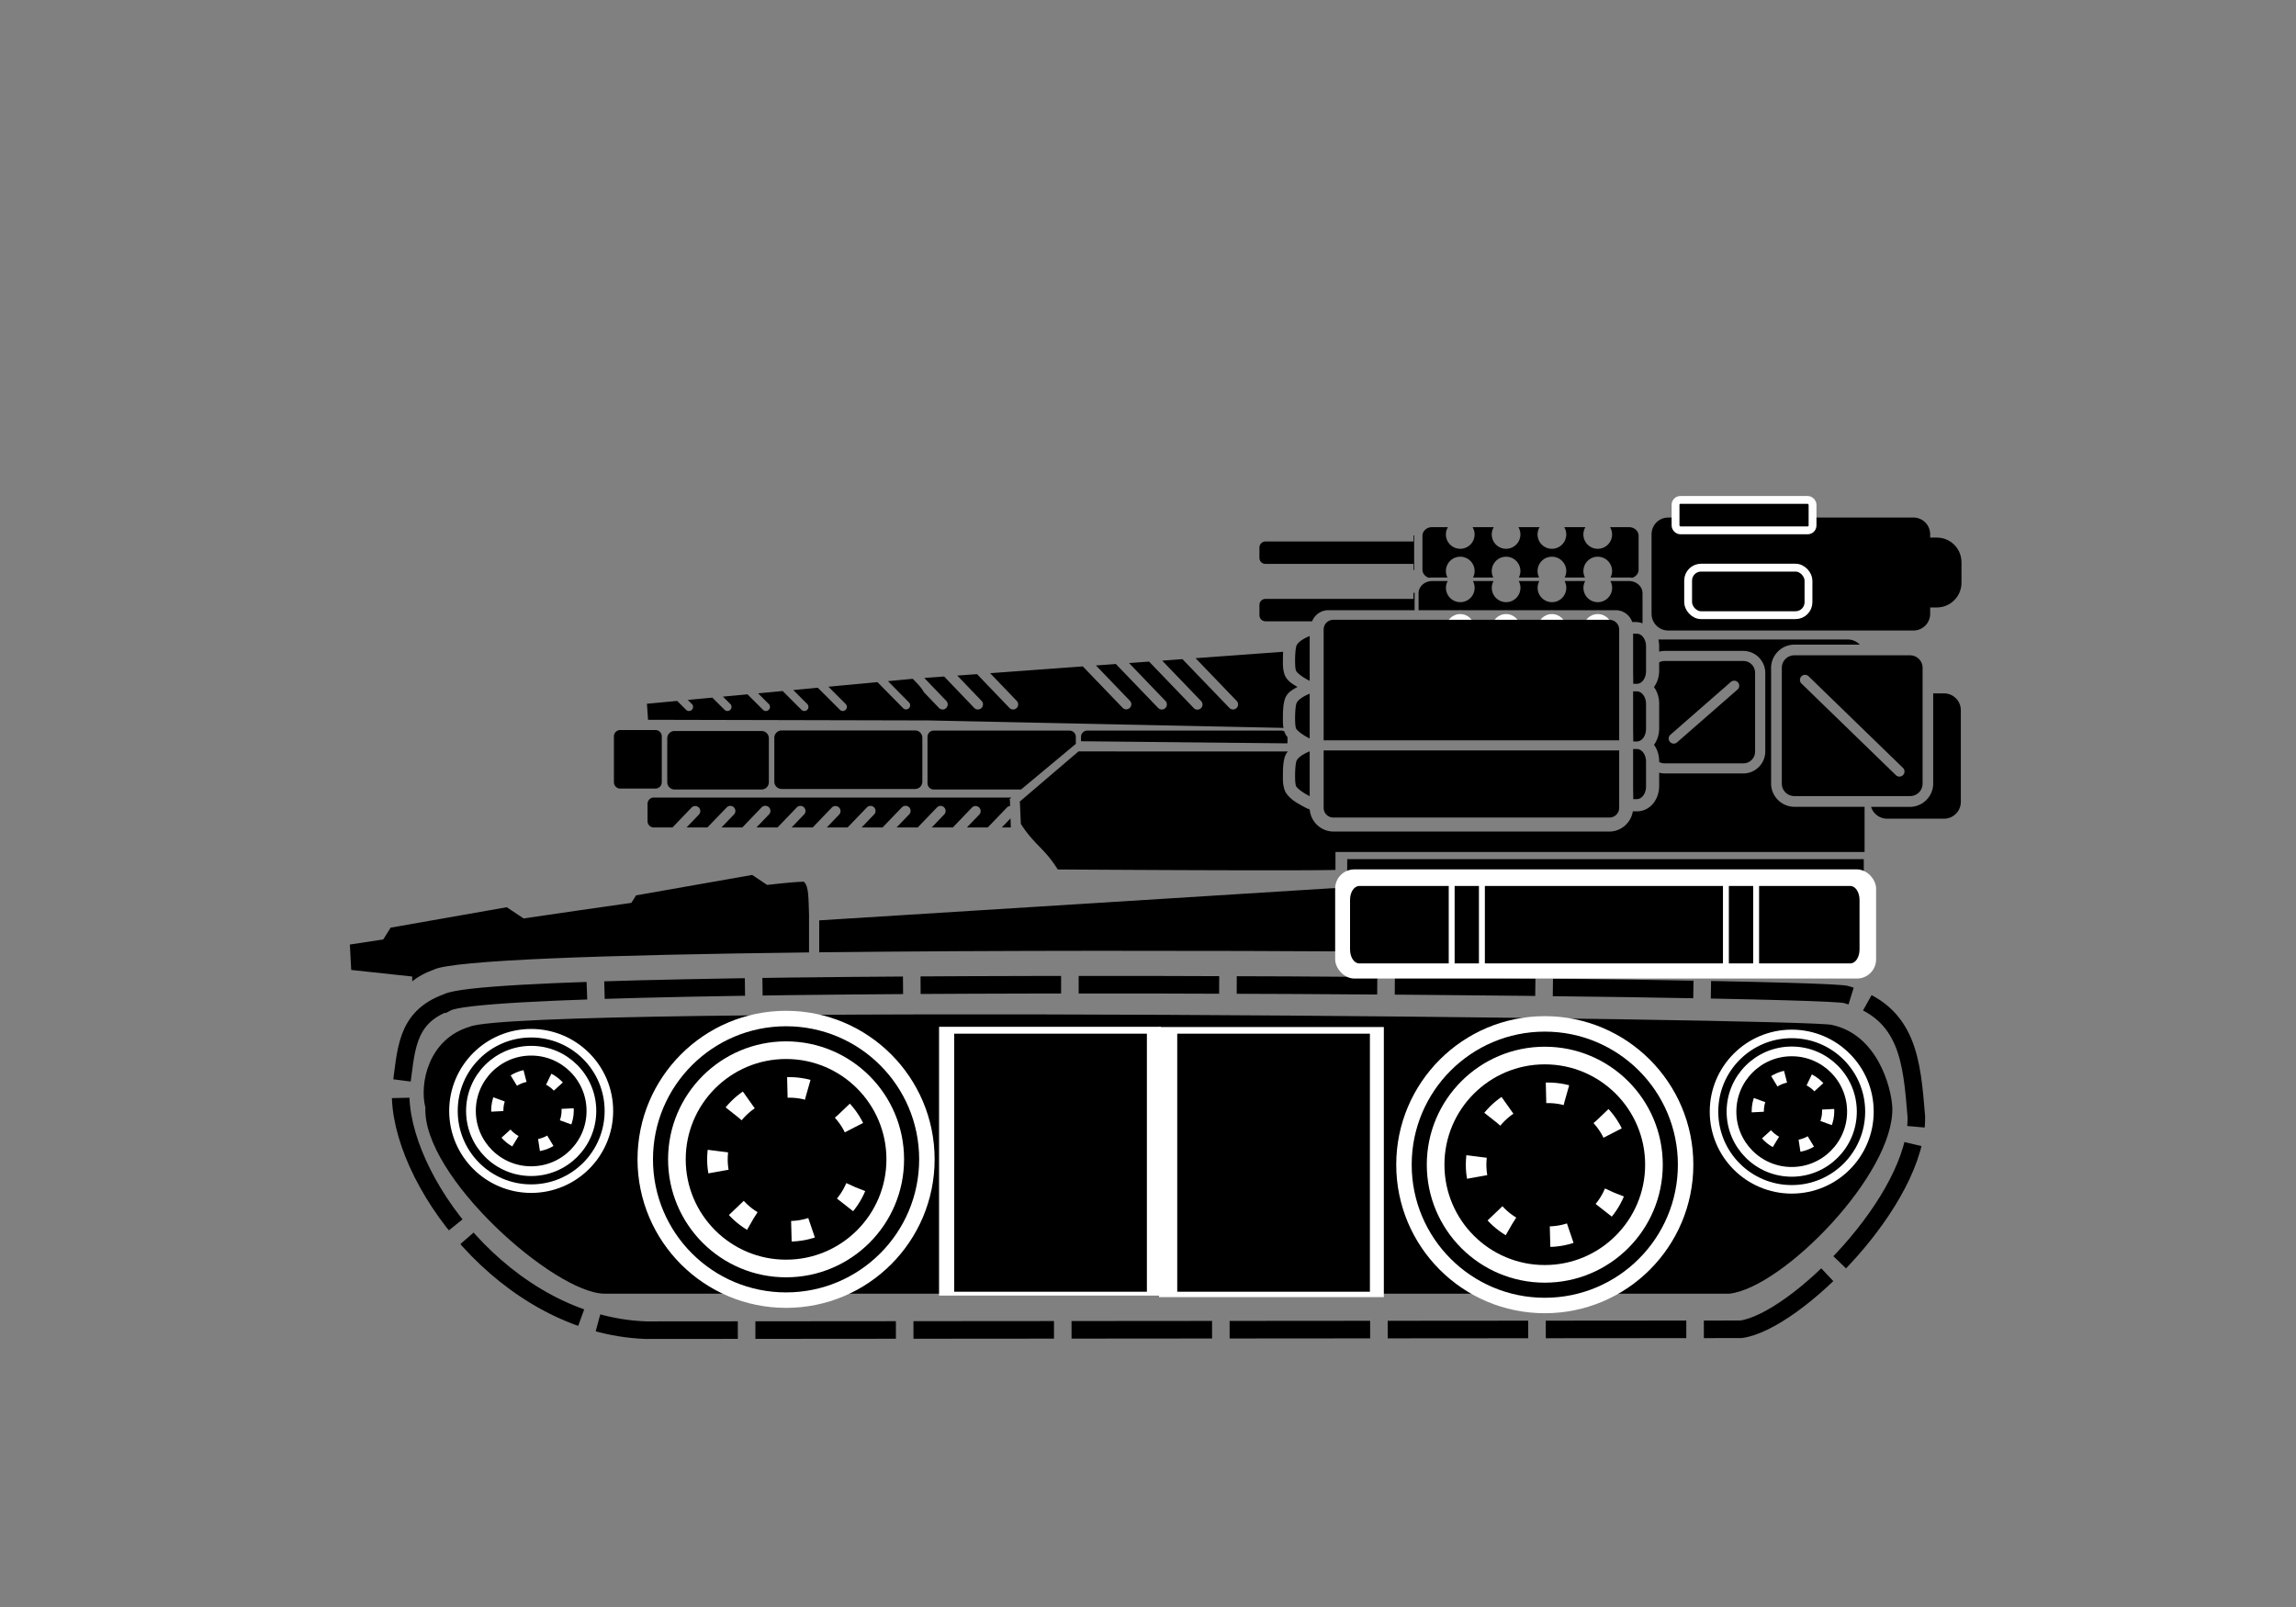 <?xml version="1.0" encoding="UTF-8" standalone="no"?>
<!-- Created with Inkscape (http://www.inkscape.org/) -->

<svg
   width="60mm"
   height="42mm"
   viewBox="0 0 60 42"
   version="1.1"
   id="svg8"
   inkscape:version="1.2.2 (b0a8486541, 2022-12-01)"
   sodipodi:docname="Joust BE701.svg"
   xmlns:inkscape="http://www.inkscape.org/namespaces/inkscape"
   xmlns:sodipodi="http://sodipodi.sourceforge.net/DTD/sodipodi-0.dtd"
   xmlns="http://www.w3.org/2000/svg"
   xmlns:svg="http://www.w3.org/2000/svg"
   xmlns:rdf="http://www.w3.org/1999/02/22-rdf-syntax-ns#"
   xmlns:cc="http://creativecommons.org/ns#"
   xmlns:dc="http://purl.org/dc/elements/1.1/">
  <rect x="0" y="0" width="60" height="42" fill="#808080" stroke="none"/>
  <defs
     id="defs2" />
  <sodipodi:namedview
     id="base"
     pagecolor="#ffffff"
     bordercolor="#666666"
     borderopacity="1.0"
     inkscape:pageopacity="0.0"
     inkscape:pageshadow="2"
     inkscape:zoom="2.8284271"
     inkscape:cx="121.44559"
     inkscape:cy="63.63961"
     inkscape:document-units="mm"
     inkscape:current-layer="layer1"
     showgrid="false"
     inkscape:window-width="1920"
     inkscape:window-height="1043"
     inkscape:window-x="1920"
     inkscape:window-y="1080"
     inkscape:window-maximized="1"
     inkscape:snap-global="false"
     showguides="false"
     inkscape:pagecheckerboard="0"
     inkscape:showpageshadow="2"
     inkscape:deskcolor="#d1d1d1" />
  <g
     inkscape:label="Capa 1"
     inkscape:groupmode="layer"
     id="layer1"
     transform="translate(0,-255)">
    <path
       id="rect12823"
       style="fill:#000000;stroke:none;stroke-width:0.381;stroke-linecap:round;stroke-linejoin:round;stroke-dasharray:none;stop-color:#000000"
       d="m 43.597,268.526 c -0.243,0 -0.438,0.195 -0.438,0.438 v 2.077 c 0,0.243 0.195,0.438 0.438,0.438 h 6.405 c 0.243,0 0.438,-0.195 0.438,-0.438 v -0.165 h 0.173 c 0.358,0 0.645,-0.288 0.645,-0.645 v -0.536 c 0,-0.358 -0.288,-0.645 -0.645,-0.645 h -0.173 v -0.086 c 0,-0.243 -0.196,-0.438 -0.438,-0.438 z" />
    <rect
       style="fill:#000000;stroke:#ffffff;stroke-width:0.205;stroke-linecap:round;stroke-linejoin:round;stroke-dasharray:none;stop-color:#000000"
       id="rect12880"
       width="3.145"
       height="1.242"
       x="44.115"
       y="269.836"
       ry="0.338" />
    <rect
       style="fill:#000000;stroke:#ffffff;stroke-width:0.205;stroke-linecap:round;stroke-linejoin:round;stroke-dasharray:none;stop-color:#000000"
       id="rect12882"
       width="3.58"
       height="0.795"
       x="43.786"
       y="268.066"
       ry="0.126" />
    <path
       id="path13642"
       style="color:#000000;fill:#000000;stroke-width:0.321;stroke-linecap:round;stroke-linejoin:round;-inkscape-stroke:none"
       d="M 37.427 268.777 C 37.284 268.777 37.172 268.878 37.172 269.004 L 37.172 269.888 C 37.172 269.988 37.242 270.071 37.341 270.101 C 37.369 270.097 37.397 270.094 37.427 270.094 L 37.826 270.094 A 0.375 0.375 0 0 1 37.785 269.924 A 0.375 0.375 0 0 1 38.159 269.55 A 0.375 0.375 0 0 1 38.535 269.924 A 0.375 0.375 0 0 1 38.494 270.094 L 39.023 270.094 A 0.375 0.375 0 0 1 38.983 269.924 A 0.375 0.375 0 0 1 39.357 269.55 A 0.375 0.375 0 0 1 39.732 269.924 A 0.375 0.375 0 0 1 39.691 270.094 L 40.221 270.094 A 0.375 0.375 0 0 1 40.18 269.924 A 0.375 0.375 0 0 1 40.555 269.55 A 0.375 0.375 0 0 1 40.93 269.924 A 0.375 0.375 0 0 1 40.889 270.094 L 41.419 270.094 A 0.375 0.375 0 0 1 41.378 269.924 A 0.375 0.375 0 0 1 41.753 269.55 A 0.375 0.375 0 0 1 42.128 269.924 A 0.375 0.375 0 0 1 42.087 270.094 L 42.567 270.094 C 42.596 270.094 42.625 270.097 42.653 270.101 C 42.752 270.07 42.821 269.988 42.821 269.888 L 42.821 269.004 C 42.821 268.878 42.709 268.777 42.567 268.777 L 42.074 268.777 A 0.375 0.375 0 0 1 42.128 268.968 A 0.375 0.375 0 0 1 41.753 269.343 A 0.375 0.375 0 0 1 41.378 268.968 A 0.375 0.375 0 0 1 41.431 268.777 L 40.877 268.777 A 0.375 0.375 0 0 1 40.93 268.968 A 0.375 0.375 0 0 1 40.555 269.343 A 0.375 0.375 0 0 1 40.18 268.968 A 0.375 0.375 0 0 1 40.233 268.777 L 39.679 268.777 A 0.375 0.375 0 0 1 39.732 268.968 A 0.375 0.375 0 0 1 39.357 269.343 A 0.375 0.375 0 0 1 38.983 268.968 A 0.375 0.375 0 0 1 39.036 268.777 L 38.481 268.777 A 0.375 0.375 0 0 1 38.535 268.968 A 0.375 0.375 0 0 1 38.159 269.343 A 0.375 0.375 0 0 1 37.785 268.968 A 0.375 0.375 0 0 1 37.838 268.777 L 37.427 268.777 z M 36.937 268.993 L 36.937 269.152 L 33.074 269.152 C 32.982 269.152 32.912 269.222 32.912 269.314 L 32.912 269.578 C 32.912 269.67 32.982 269.738 33.074 269.738 L 36.937 269.738 L 36.937 269.899 L 36.955 269.899 L 36.955 269.898 L 36.955 269.013 C 36.955 269.006 36.956 269 36.956 268.993 L 36.937 268.993 z M 37.427 270.186 C 37.23 270.186 37.071 270.328 37.071 270.503 L 37.071 270.948 L 38.128 270.948 A 0.375 0.375 0 0 1 38.161 270.945 A 0.375 0.375 0 0 1 38.194 270.948 L 39.326 270.948 A 0.375 0.375 0 0 1 39.359 270.945 A 0.375 0.375 0 0 1 39.391 270.948 L 40.524 270.948 A 0.375 0.375 0 0 1 40.557 270.945 A 0.375 0.375 0 0 1 40.589 270.948 L 41.722 270.948 A 0.375 0.375 0 0 1 41.755 270.945 A 0.375 0.375 0 0 1 41.787 270.948 L 42.223 270.948 C 42.422 270.948 42.59 271.077 42.654 271.256 L 42.741 271.257 C 42.806 271.257 42.867 271.27 42.923 271.291 L 42.923 270.503 C 42.923 270.328 42.764 270.186 42.567 270.186 L 42.084 270.186 A 0.375 0.375 0 0 1 42.129 270.363 A 0.375 0.375 0 0 1 41.755 270.738 A 0.375 0.375 0 0 1 41.379 270.363 A 0.375 0.375 0 0 1 41.425 270.186 L 40.886 270.186 A 0.375 0.375 0 0 1 40.931 270.363 A 0.375 0.375 0 0 1 40.557 270.738 A 0.375 0.375 0 0 1 40.182 270.363 A 0.375 0.375 0 0 1 40.227 270.186 L 39.689 270.186 A 0.375 0.375 0 0 1 39.733 270.363 A 0.375 0.375 0 0 1 39.359 270.738 A 0.375 0.375 0 0 1 38.984 270.363 A 0.375 0.375 0 0 1 39.029 270.186 L 38.491 270.186 A 0.375 0.375 0 0 1 38.536 270.363 A 0.375 0.375 0 0 1 38.161 270.738 A 0.375 0.375 0 0 1 37.786 270.363 A 0.375 0.375 0 0 1 37.832 270.186 L 37.427 270.186 z M 36.937 270.493 L 36.937 270.652 L 33.074 270.652 C 32.982 270.652 32.912 270.722 32.912 270.815 L 32.912 271.076 C 32.912 271.168 32.982 271.238 33.074 271.238 L 34.288 271.238 C 34.356 271.068 34.52 270.948 34.713 270.948 L 36.967 270.948 L 36.967 270.504 C 36.967 270.5 36.967 270.496 36.967 270.493 L 36.937 270.493 z " />
    <g
       id="g13189-4-9"
       transform="translate(-0.598,4.225)">
      <circle
         style="fill:#ffffff;stroke:none;stroke-width:0.205;stroke-linecap:round;stroke-linejoin:round;stroke-dasharray:none;stop-color:#000000"
         id="path13026-9-5"
         cx="38.757"
         cy="267.199"
         r="0.375" />
      <circle
         style="fill:#ffffff;stroke:none;stroke-width:0.205;stroke-linecap:round;stroke-linejoin:round;stroke-dasharray:none;stop-color:#000000"
         id="path13026-4-2-0"
         cx="39.955"
         cy="267.199"
         r="0.375" />
      <circle
         style="fill:#ffffff;stroke:none;stroke-width:0.205;stroke-linecap:round;stroke-linejoin:round;stroke-dasharray:none;stop-color:#000000"
         id="path13026-3-0-4"
         cx="41.153"
         cy="267.199"
         r="0.375" />
      <circle
         style="fill:#ffffff;stroke:none;stroke-width:0.205;stroke-linecap:round;stroke-linejoin:round;stroke-dasharray:none;stop-color:#000000"
         id="path13026-1-6-8"
         cx="42.351"
         cy="267.199"
         r="0.375" />
    </g>
    <path
       id="rect10783"
       style="fill:#000000;stroke:none;stroke-width:0.348;stroke-linecap:round;stroke-linejoin:round;stroke-dasharray:none;stop-color:#000000"
       d="M 34.847 271.199 C 34.702 271.199 34.59 271.311 34.59 271.457 L 34.59 274.348 L 42.313 274.348 L 42.313 271.457 C 42.313 271.311 42.201 271.199 42.055 271.199 L 34.847 271.199 z M 42.677 271.562 L 42.677 272.564 C 42.679 272.666 42.68 272.768 42.681 272.872 L 42.774 272.872 C 42.907 272.872 43.015 272.725 43.015 272.541 L 43.015 271.894 C 43.015 271.71 42.907 271.562 42.774 271.562 L 42.677 271.562 z M 34.225 271.623 C 34.07 271.685 33.902 271.786 33.874 271.894 C 33.836 272.045 33.831 272.478 33.874 272.541 C 33.93 272.621 34.083 272.724 34.225 272.794 L 34.225 271.623 z M 43.337 271.713 C 43.35 271.768 43.358 271.823 43.358 271.88 L 43.358 272.032 C 43.4 272.02 43.444 272.013 43.489 272.012 C 43.494 272.012 43.499 272.012 43.504 272.012 L 45.555 272.012 C 45.872 272.012 46.131 272.271 46.131 272.588 L 46.131 274.639 C 46.131 274.956 45.872 275.215 45.555 275.215 L 43.504 275.215 C 43.453 275.215 43.404 275.207 43.358 275.195 L 43.358 275.542 C 43.358 275.697 43.312 275.849 43.223 275.972 C 43.13 276.099 42.976 276.204 42.786 276.204 L 42.67 276.204 C 42.623 276.502 42.364 276.733 42.055 276.733 L 34.847 276.733 C 34.522 276.733 34.251 276.477 34.227 276.157 C 34.145 276.126 34.071 276.085 34.002 276.046 C 33.867 275.971 33.719 275.885 33.613 275.732 C 33.568 275.666 33.552 275.587 33.549 275.573 C 33.542 275.543 33.535 275.508 33.531 275.468 C 33.524 275.395 33.525 275.323 33.526 275.251 C 33.526 275.103 33.531 274.95 33.566 274.812 C 33.585 274.74 33.617 274.685 33.655 274.64 L 28.184 274.639 L 26.635 275.962 L 26.652 275.958 L 26.677 276.533 C 27.043 277.099 27.281 277.15 27.642 277.724 C 27.642 277.724 33.739 277.765 34.899 277.736 L 34.899 277.267 L 48.726 277.267 L 48.726 276.086 L 46.893 276.086 C 46.558 276.086 46.283 275.812 46.283 275.477 L 46.283 272.457 C 46.283 272.122 46.558 271.848 46.893 271.848 L 48.601 271.848 C 48.52 271.765 48.407 271.713 48.282 271.713 L 43.337 271.713 z M 33.532 272.035 L 31.244 272.202 L 32.316 273.318 A 0.132 0.132 0 0 1 32.313 273.506 A 0.132 0.132 0 0 1 32.127 273.502 L 30.9 272.227 L 30.371 272.266 L 31.387 273.322 A 0.132 0.132 0 0 1 31.383 273.51 A 0.132 0.132 0 0 1 31.196 273.506 L 30.028 272.291 L 29.505 272.329 L 30.457 273.32 A 0.132 0.132 0 0 1 30.453 273.506 A 0.132 0.132 0 0 1 30.266 273.504 L 29.16 272.354 L 28.64 272.392 L 29.527 273.315 A 0.132 0.132 0 0 1 29.523 273.502 A 0.132 0.132 0 0 1 29.336 273.498 L 28.296 272.417 L 25.875 272.594 L 26.57 273.318 A 0.132 0.132 0 0 1 26.566 273.506 A 0.132 0.132 0 0 1 26.379 273.502 L 25.532 272.619 L 25.016 272.656 L 25.651 273.318 A 0.132 0.132 0 0 1 25.646 273.506 A 0.132 0.132 0 0 1 25.459 273.502 L 24.673 272.681 L 24.154 272.719 L 24.729 273.318 A 0.132 0.132 0 0 1 24.725 273.506 A 0.132 0.132 0 0 1 24.537 273.502 L 24.141 273.089 C 24.092 272.992 24.004 272.893 23.852 272.741 L 23.205 272.802 L 23.753 273.357 C 23.795 273.399 23.795 273.468 23.753 273.51 C 23.711 273.551 23.644 273.551 23.602 273.51 L 22.93 272.828 L 21.649 272.948 L 22.099 273.399 C 22.141 273.441 22.141 273.509 22.099 273.551 C 22.058 273.593 21.99 273.593 21.949 273.551 L 21.371 272.974 L 20.73 273.035 L 21.095 273.399 C 21.137 273.441 21.137 273.509 21.095 273.551 C 21.053 273.593 20.986 273.593 20.944 273.551 L 20.453 273.06 L 19.811 273.121 L 20.09 273.399 C 20.132 273.441 20.132 273.509 20.09 273.551 C 20.048 273.593 19.981 273.593 19.939 273.551 L 19.534 273.147 L 18.892 273.207 L 19.085 273.399 C 19.127 273.441 19.127 273.509 19.085 273.551 C 19.043 273.593 18.976 273.593 18.934 273.551 L 18.615 273.233 L 17.974 273.293 L 18.08 273.399 C 18.122 273.441 18.122 273.509 18.08 273.551 C 18.038 273.593 17.971 273.593 17.929 273.551 L 17.696 273.319 L 16.906 273.393 L 16.935 273.812 L 24.174 273.829 C 24.174 273.828 24.174 273.827 24.174 273.826 L 24.174 273.827 L 33.542 274.024 C 33.538 274.004 33.534 273.987 33.531 273.962 C 33.524 273.889 33.525 273.815 33.526 273.743 C 33.526 273.595 33.531 273.443 33.566 273.306 C 33.619 273.101 33.776 273.028 33.906 272.954 C 33.803 272.891 33.693 272.833 33.613 272.718 C 33.568 272.653 33.552 272.573 33.549 272.56 C 33.542 272.53 33.535 272.495 33.531 272.454 C 33.524 272.381 33.525 272.309 33.526 272.237 C 33.526 272.17 33.527 272.102 33.532 272.035 z M 46.893 272.127 C 46.708 272.127 46.563 272.272 46.563 272.457 L 46.563 275.477 C 46.563 275.662 46.708 275.806 46.893 275.806 L 49.912 275.806 C 50.097 275.806 50.242 275.662 50.242 275.477 L 50.242 272.457 C 50.242 272.272 50.097 272.127 49.912 272.127 L 46.893 272.127 z M 43.504 272.275 C 43.451 272.275 43.401 272.288 43.358 272.311 L 43.358 272.529 C 43.358 272.684 43.312 272.833 43.223 272.956 C 43.222 272.956 43.223 272.958 43.223 272.958 C 43.313 273.082 43.358 273.233 43.358 273.388 L 43.358 274.034 C 43.358 274.19 43.313 274.342 43.223 274.466 C 43.312 274.589 43.358 274.738 43.358 274.894 L 43.358 274.916 C 43.401 274.938 43.451 274.951 43.504 274.951 L 45.555 274.951 C 45.73 274.951 45.865 274.814 45.865 274.639 L 45.865 272.588 C 45.865 272.413 45.73 272.275 45.555 272.275 L 43.504 272.275 z M 47.167 272.637 A 0.132 0.132 0 0 1 47.202 272.641 A 0.132 0.132 0 0 1 47.262 272.674 L 49.729 275.069 A 0.132 0.132 0 0 1 49.732 275.256 A 0.132 0.132 0 0 1 49.545 275.26 L 47.078 272.866 A 0.132 0.132 0 0 1 47.074 272.678 A 0.132 0.132 0 0 1 47.167 272.637 z M 45.326 272.791 A 0.132 0.132 0 0 1 45.418 272.836 A 0.132 0.132 0 0 1 45.404 273.023 L 43.826 274.402 A 0.132 0.132 0 0 1 43.641 274.391 A 0.132 0.132 0 0 1 43.652 274.203 L 45.23 272.824 A 0.132 0.132 0 0 1 45.326 272.791 z M 42.677 273.069 L 42.677 274.071 C 42.679 274.173 42.68 274.275 42.681 274.379 L 42.774 274.379 C 42.907 274.379 43.015 274.232 43.015 274.048 L 43.015 273.4 C 43.015 273.217 42.907 273.069 42.774 273.069 L 42.677 273.069 z M 50.519 273.122 L 50.519 275.478 C 50.519 275.813 50.245 276.088 49.91 276.088 L 48.896 276.088 C 48.951 276.267 49.118 276.397 49.316 276.397 L 50.801 276.397 C 51.045 276.397 51.241 276.201 51.241 275.957 L 51.241 273.562 C 51.241 273.318 51.045 273.122 50.801 273.122 L 50.519 273.122 z M 34.225 273.13 C 34.07 273.192 33.902 273.293 33.874 273.4 C 33.836 273.552 33.831 273.985 33.874 274.048 C 33.93 274.128 34.083 274.231 34.225 274.301 L 34.225 273.13 z M 16.201 274.08 C 16.113 274.084 16.043 274.157 16.043 274.246 L 16.043 275.443 C 16.043 275.535 16.117 275.61 16.209 275.61 L 17.128 275.61 C 17.22 275.61 17.294 275.535 17.294 275.443 L 17.294 274.246 C 17.294 274.154 17.22 274.08 17.128 274.08 L 16.209 274.08 C 16.207 274.08 16.204 274.08 16.201 274.08 z M 20.427 274.091 C 20.321 274.091 20.235 274.176 20.235 274.282 L 20.235 275.429 C 20.235 275.535 20.321 275.62 20.427 275.62 L 23.913 275.62 C 24.019 275.62 24.103 275.535 24.103 275.429 L 24.103 274.282 C 24.103 274.176 24.019 274.091 23.913 274.091 L 20.427 274.091 z M 24.401 274.095 C 24.31 274.095 24.238 274.168 24.238 274.258 L 24.238 275.47 C 24.238 275.561 24.31 275.634 24.401 275.634 L 26.683 275.634 L 28.114 274.442 L 28.114 274.258 C 28.114 274.168 28.041 274.095 27.95 274.095 L 24.401 274.095 z M 28.412 274.095 C 28.322 274.095 28.249 274.168 28.249 274.259 L 28.249 274.373 L 33.645 274.428 L 33.645 274.265 C 33.634 274.252 33.624 274.238 33.613 274.224 C 33.588 274.186 33.573 274.148 33.563 274.117 C 33.539 274.103 33.512 274.095 33.482 274.095 L 28.412 274.095 z M 17.628 274.105 C 17.523 274.105 17.437 274.19 17.437 274.296 L 17.437 275.443 C 17.437 275.549 17.523 275.634 17.628 275.634 L 19.901 275.634 C 20.006 275.634 20.092 275.549 20.092 275.443 L 20.092 274.296 C 20.092 274.19 20.006 274.105 19.901 274.105 L 17.628 274.105 z M 42.677 274.576 L 42.677 275.578 C 42.679 275.68 42.68 275.782 42.681 275.886 L 42.774 275.886 C 42.907 275.886 43.015 275.738 43.015 275.555 L 43.015 274.907 C 43.015 274.724 42.907 274.576 42.774 274.576 L 42.677 274.576 z M 34.59 274.613 L 34.59 276.109 C 34.59 276.255 34.702 276.367 34.847 276.367 L 42.055 276.367 C 42.201 276.367 42.313 276.255 42.313 276.109 L 42.313 274.613 L 34.59 274.613 z M 34.225 274.637 C 34.07 274.699 33.902 274.8 33.874 274.907 C 33.836 275.059 33.831 275.492 33.874 275.555 C 33.93 275.635 34.083 275.738 34.225 275.808 L 34.225 274.637 z M 17.086 275.844 C 16.996 275.844 16.922 275.916 16.922 276.007 L 16.922 276.462 C 16.922 276.553 16.996 276.626 17.086 276.626 L 17.574 276.626 L 18.072 276.107 A 0.132 0.132 0 0 1 18.166 276.066 A 0.132 0.132 0 0 1 18.26 276.104 A 0.132 0.132 0 0 1 18.263 276.291 L 17.942 276.626 L 18.486 276.626 L 18.989 276.104 A 0.132 0.132 0 0 1 19.082 276.062 A 0.132 0.132 0 0 1 19.176 276.099 A 0.132 0.132 0 0 1 19.18 276.287 L 18.854 276.626 L 19.399 276.626 L 19.904 276.099 A 0.132 0.132 0 0 1 19.996 276.061 L 19.996 276.06 A 0.132 0.132 0 0 1 20.092 276.097 A 0.132 0.132 0 0 1 20.096 276.285 L 19.768 276.626 L 20.319 276.626 L 20.82 276.104 A 0.132 0.132 0 0 1 20.912 276.062 A 0.132 0.132 0 0 1 21.008 276.099 A 0.132 0.132 0 0 1 21.012 276.287 L 20.687 276.626 L 21.238 276.626 L 21.736 276.107 A 0.132 0.132 0 0 1 21.828 276.066 A 0.132 0.132 0 0 1 21.924 276.104 A 0.132 0.132 0 0 1 21.928 276.291 L 21.606 276.626 L 22.15 276.626 L 22.652 276.104 A 0.132 0.132 0 0 1 22.744 276.062 A 0.132 0.132 0 0 1 22.84 276.099 A 0.132 0.132 0 0 1 22.842 276.287 L 22.516 276.626 L 23.063 276.626 L 23.569 276.099 A 0.132 0.132 0 0 1 23.66 276.061 A 0.132 0.132 0 0 1 23.756 276.097 A 0.132 0.132 0 0 1 23.758 276.285 L 23.43 276.626 L 23.982 276.626 L 24.484 276.104 A 0.132 0.132 0 0 1 24.576 276.062 A 0.132 0.132 0 0 1 24.67 276.099 A 0.132 0.132 0 0 1 24.674 276.287 L 24.349 276.626 L 24.9 276.626 L 25.398 276.107 A 0.132 0.132 0 0 1 25.492 276.066 A 0.132 0.132 0 0 1 25.586 276.104 A 0.132 0.132 0 0 1 25.59 276.291 L 25.268 276.626 L 25.812 276.626 L 26.315 276.104 A 0.132 0.132 0 0 1 26.397 276.065 L 26.391 275.888 L 26.37 275.894 L 26.431 275.844 L 17.086 275.844 z M 26.408 276.389 L 26.18 276.626 L 26.415 276.626 L 26.408 276.389 z M 35.206 277.454 L 35.206 278.461 L 48.705 278.461 L 48.705 277.454 L 35.206 277.454 z " />
    <path
       id="path9512"
       style="fill:#000000;stroke:none;stroke-width:0.265px;stroke-linecap:butt;stroke-linejoin:miter;stroke-opacity:1"
       d="M 19.656 277.867 L 16.622 278.401 L 16.499 278.597 C 15.567 278.729 14.613 278.867 13.683 279.004 L 13.243 278.711 L 10.208 279.245 L 10.015 279.553 C 9.702 279.601 9.143 279.686 9.143 279.686 L 9.178 280.35 L 10.772 280.522 C 10.772 280.562 10.772 280.605 10.772 280.647 C 10.92 280.528 11.102 280.427 11.331 280.344 C 11.807 280.093 15.836 279.955 21.142 279.892 L 21.142 278.924 L 21.143 278.924 C 21.123 278.487 21.145 278.171 21.006 278.044 C 20.848 278.044 20.504 278.076 20.047 278.128 L 19.656 277.867 z M 36.1 278.133 L 21.408 279.054 L 21.408 279.889 C 25.932 279.838 31.32 279.841 36.247 279.871 C 36.173 278.986 36.1 278.133 36.1 278.133 z " />
    <path
       style="fill:#000000;stroke:none;stroke-width:0.405;stroke-linecap:butt;stroke-linejoin:miter;stroke-miterlimit:4;stroke-dasharray:3.244, 0.405;stroke-dashoffset:0;stroke-opacity:1"
       d="m 12.272,281.835 c 1.369,-0.597 35.234,-0.219 35.61,-0.046 1.171,0.258 1.541,1.606 1.569,2.157 0.051,1.744 -2.868,4.713 -4.258,4.865 H 15.792 c -1.302,-0.014 -4.754,-3.06 -4.676,-4.865 -0.159,-0.622 0.076,-1.789 1.156,-2.111 z"
       id="path917-3"
       sodipodi:nodetypes="cccccccc" />
    <rect
       style="fill:#ffffff;stroke-width:0.593;stroke-linejoin:round;stroke-miterlimit:4;stroke-dasharray:4.747, 0.593;stroke-dashoffset:0"
       id="rect2807-3-1"
       width="5.875"
       height="7.059"
       x="30.288"
       y="281.842" />
    <rect
       style="fill:#ffffff;stroke-width:0.583;stroke-linejoin:round;stroke-miterlimit:4;stroke-dasharray:4.664, 0.583;stroke-dashoffset:0"
       id="rect2807-3-1-5"
       width="5.795"
       height="7.025"
       x="24.54"
       y="281.836"
       ry="0" />
    <path
       style="fill:none;stroke:#000000;stroke-width:0.459;stroke-linecap:butt;stroke-linejoin:miter;stroke-miterlimit:4;stroke-dasharray:3.672, 0.459;stroke-dashoffset:0;stroke-opacity:1"
       d="m 11.686,281.198 c 1.408,-0.744 36.183,-0.417 36.569,-0.202 1.623,0.462 1.703,1.756 1.823,3.181 0.052,2.173 -3.154,5.375 -4.584,5.565 l -28.611,0.023 c -3.703,-0.132 -6.492,-4.016 -6.412,-6.265 0.149,-1.02 0.104,-1.901 1.215,-2.302 z"
       id="path917"
       sodipodi:nodetypes="cccccccc" />
    <rect
       style="fill:#000000;stroke-width:0.537;stroke-linejoin:round;stroke-miterlimit:4;stroke-dasharray:4.295, 0.537;stroke-dashoffset:0"
       id="rect2807"
       width="5.035"
       height="6.744"
       x="24.936"
       y="282.016" />
    <rect
       style="fill:#000000;stroke-width:0.537;stroke-linejoin:round;stroke-miterlimit:4;stroke-dasharray:4.295, 0.537;stroke-dashoffset:0"
       id="rect2807-3"
       width="5.035"
       height="6.744"
       x="30.764"
       y="282.016" />
    <circle
       style="fill:#000000;stroke:#000000;stroke-width:0.537;stroke-linejoin:round;stroke-miterlimit:4;stroke-dasharray:none;stroke-dashoffset:0"
       id="path2980"
       cx="20.542"
       cy="285.3"
       r="3.325" />
    <circle
       style="fill:none;stroke:#ffffff;stroke-width:0.537;stroke-linejoin:round;stroke-miterlimit:4;stroke-dasharray:0.537, 1.074;stroke-dashoffset:0.859"
       id="path3402"
       cx="20.628"
       cy="285.3"
       r="1.88" />
    <circle
       style="fill:none;stroke:#ffffff;stroke-width:0.404;stroke-linejoin:round;stroke-miterlimit:4;stroke-dasharray:none;stroke-dashoffset:0"
       id="path2980-2"
       cx="20.542"
       cy="285.3"
       r="3.68" />
    <circle
       style="fill:none;stroke:#ffffff;stroke-width:0.461;stroke-linejoin:round;stroke-miterlimit:4;stroke-dasharray:none;stroke-dashoffset:0"
       id="path2980-2-3"
       cx="20.542"
       cy="285.3"
       r="2.853" />
    <circle
       style="fill:#000000;stroke:#000000;stroke-width:0.537;stroke-linejoin:round;stroke-miterlimit:4;stroke-dasharray:none;stroke-dashoffset:0"
       id="path2980-1"
       cx="40.369"
       cy="285.44"
       r="3.325" />
    <circle
       style="fill:none;stroke:#ffffff;stroke-width:0.537;stroke-linejoin:round;stroke-miterlimit:4;stroke-dasharray:0.537, 1.074;stroke-dashoffset:0.859"
       id="path3402-2"
       cx="40.454"
       cy="285.441"
       r="1.88" />
    <circle
       style="fill:none;stroke:#ffffff;stroke-width:0.404;stroke-linejoin:round;stroke-miterlimit:4;stroke-dasharray:none;stroke-dashoffset:0"
       id="path2980-2-9"
       cx="40.369"
       cy="285.44"
       r="3.68" />
    <circle
       style="fill:none;stroke:#ffffff;stroke-width:0.461;stroke-linejoin:round;stroke-miterlimit:4;stroke-dasharray:none;stroke-dashoffset:0"
       id="path2980-2-3-31"
       cx="40.369"
       cy="285.44"
       r="2.853" />
    <circle
       style="fill:#000000;stroke:#000000;stroke-width:0.296;stroke-linejoin:round;stroke-miterlimit:4;stroke-dasharray:none;stroke-dashoffset:0"
       id="path2980-0"
       cx="13.881"
       cy="284.035"
       r="1.835" />
    <circle
       style="fill:none;stroke:#ffffff;stroke-width:0.318;stroke-linejoin:round;stroke-miterlimit:4;stroke-dasharray:0.318, 0.637;stroke-dashoffset:0.955"
       id="path3402-3"
       cx="13.915"
       cy="284.022"
       r="0.92" />
    <circle
       style="fill:none;stroke:#ffffff;stroke-width:0.223;stroke-linejoin:round;stroke-miterlimit:4;stroke-dasharray:none;stroke-dashoffset:0"
       id="path2980-2-6"
       cx="13.881"
       cy="284.035"
       r="2.031" />
    <circle
       style="fill:none;stroke:#ffffff;stroke-width:0.254;stroke-linejoin:round;stroke-miterlimit:4;stroke-dasharray:none;stroke-dashoffset:0"
       id="path2980-2-3-1"
       cx="13.881"
       cy="284.035"
       r="1.574" />
    <circle
       style="fill:#000000;stroke:#000000;stroke-width:0.296;stroke-linejoin:round;stroke-miterlimit:4;stroke-dasharray:none;stroke-dashoffset:0"
       id="path2980-0-0"
       cx="46.822"
       cy="284.053"
       r="1.835" />
    <circle
       style="fill:none;stroke:#ffffff;stroke-width:0.318;stroke-linejoin:round;stroke-miterlimit:4;stroke-dasharray:0.318, 0.637;stroke-dashoffset:0.955"
       id="path3402-3-6"
       cx="46.855"
       cy="284.04"
       r="0.92" />
    <circle
       style="fill:none;stroke:#ffffff;stroke-width:0.223;stroke-linejoin:round;stroke-miterlimit:4;stroke-dasharray:none;stroke-dashoffset:0"
       id="path2980-2-6-3"
       cx="46.822"
       cy="284.053"
       r="2.031" />
    <circle
       style="fill:none;stroke:#ffffff;stroke-width:0.254;stroke-linejoin:round;stroke-miterlimit:4;stroke-dasharray:none;stroke-dashoffset:0"
       id="path2980-2-3-1-2"
       cx="46.822"
       cy="284.053"
       r="1.574" />
    <rect
       style="fill:#ffffff;stroke:none;stroke-width:0.233;stroke-linecap:round;stroke-linejoin:round;stroke-miterlimit:4;stroke-dasharray:none;stroke-dashoffset:3.798"
       id="rect6910"
       width="14.136"
       height="2.853"
       x="34.891"
       y="277.722"
       ry="0.5" />
    <path
       id="rect5361"
       style="stroke-width:0.353;stroke-linecap:round;stroke-linejoin:round;stroke-dasharray:0.353, 0.706;stroke-dashoffset:1.059"
       d="m 35.519,278.156 c -0.133,0 -0.239,0.162 -0.239,0.363 v 1.297 c 0,0.201 0.107,0.363 0.239,0.363 h 2.34 v -2.023 z m 2.494,0 v 2.023 h 0.635 v -2.023 z m 0.79,0 v 2.023 h 6.222 v -2.023 z m 6.376,0 v 2.023 h 0.636 v -2.023 z m 0.79,0 v 2.023 h 2.386 c 0.133,0 0.239,-0.162 0.239,-0.363 v -1.297 c 0,-0.201 -0.107,-0.363 -0.239,-0.363 z" />
    <path
       style="color:#000000;fill:#ffffff;stroke-width:0.265px;-inkscape-stroke:none"
       d="m 34.482,274.481 h 7.987"
       id="path11092" />
  </g>
</svg>
